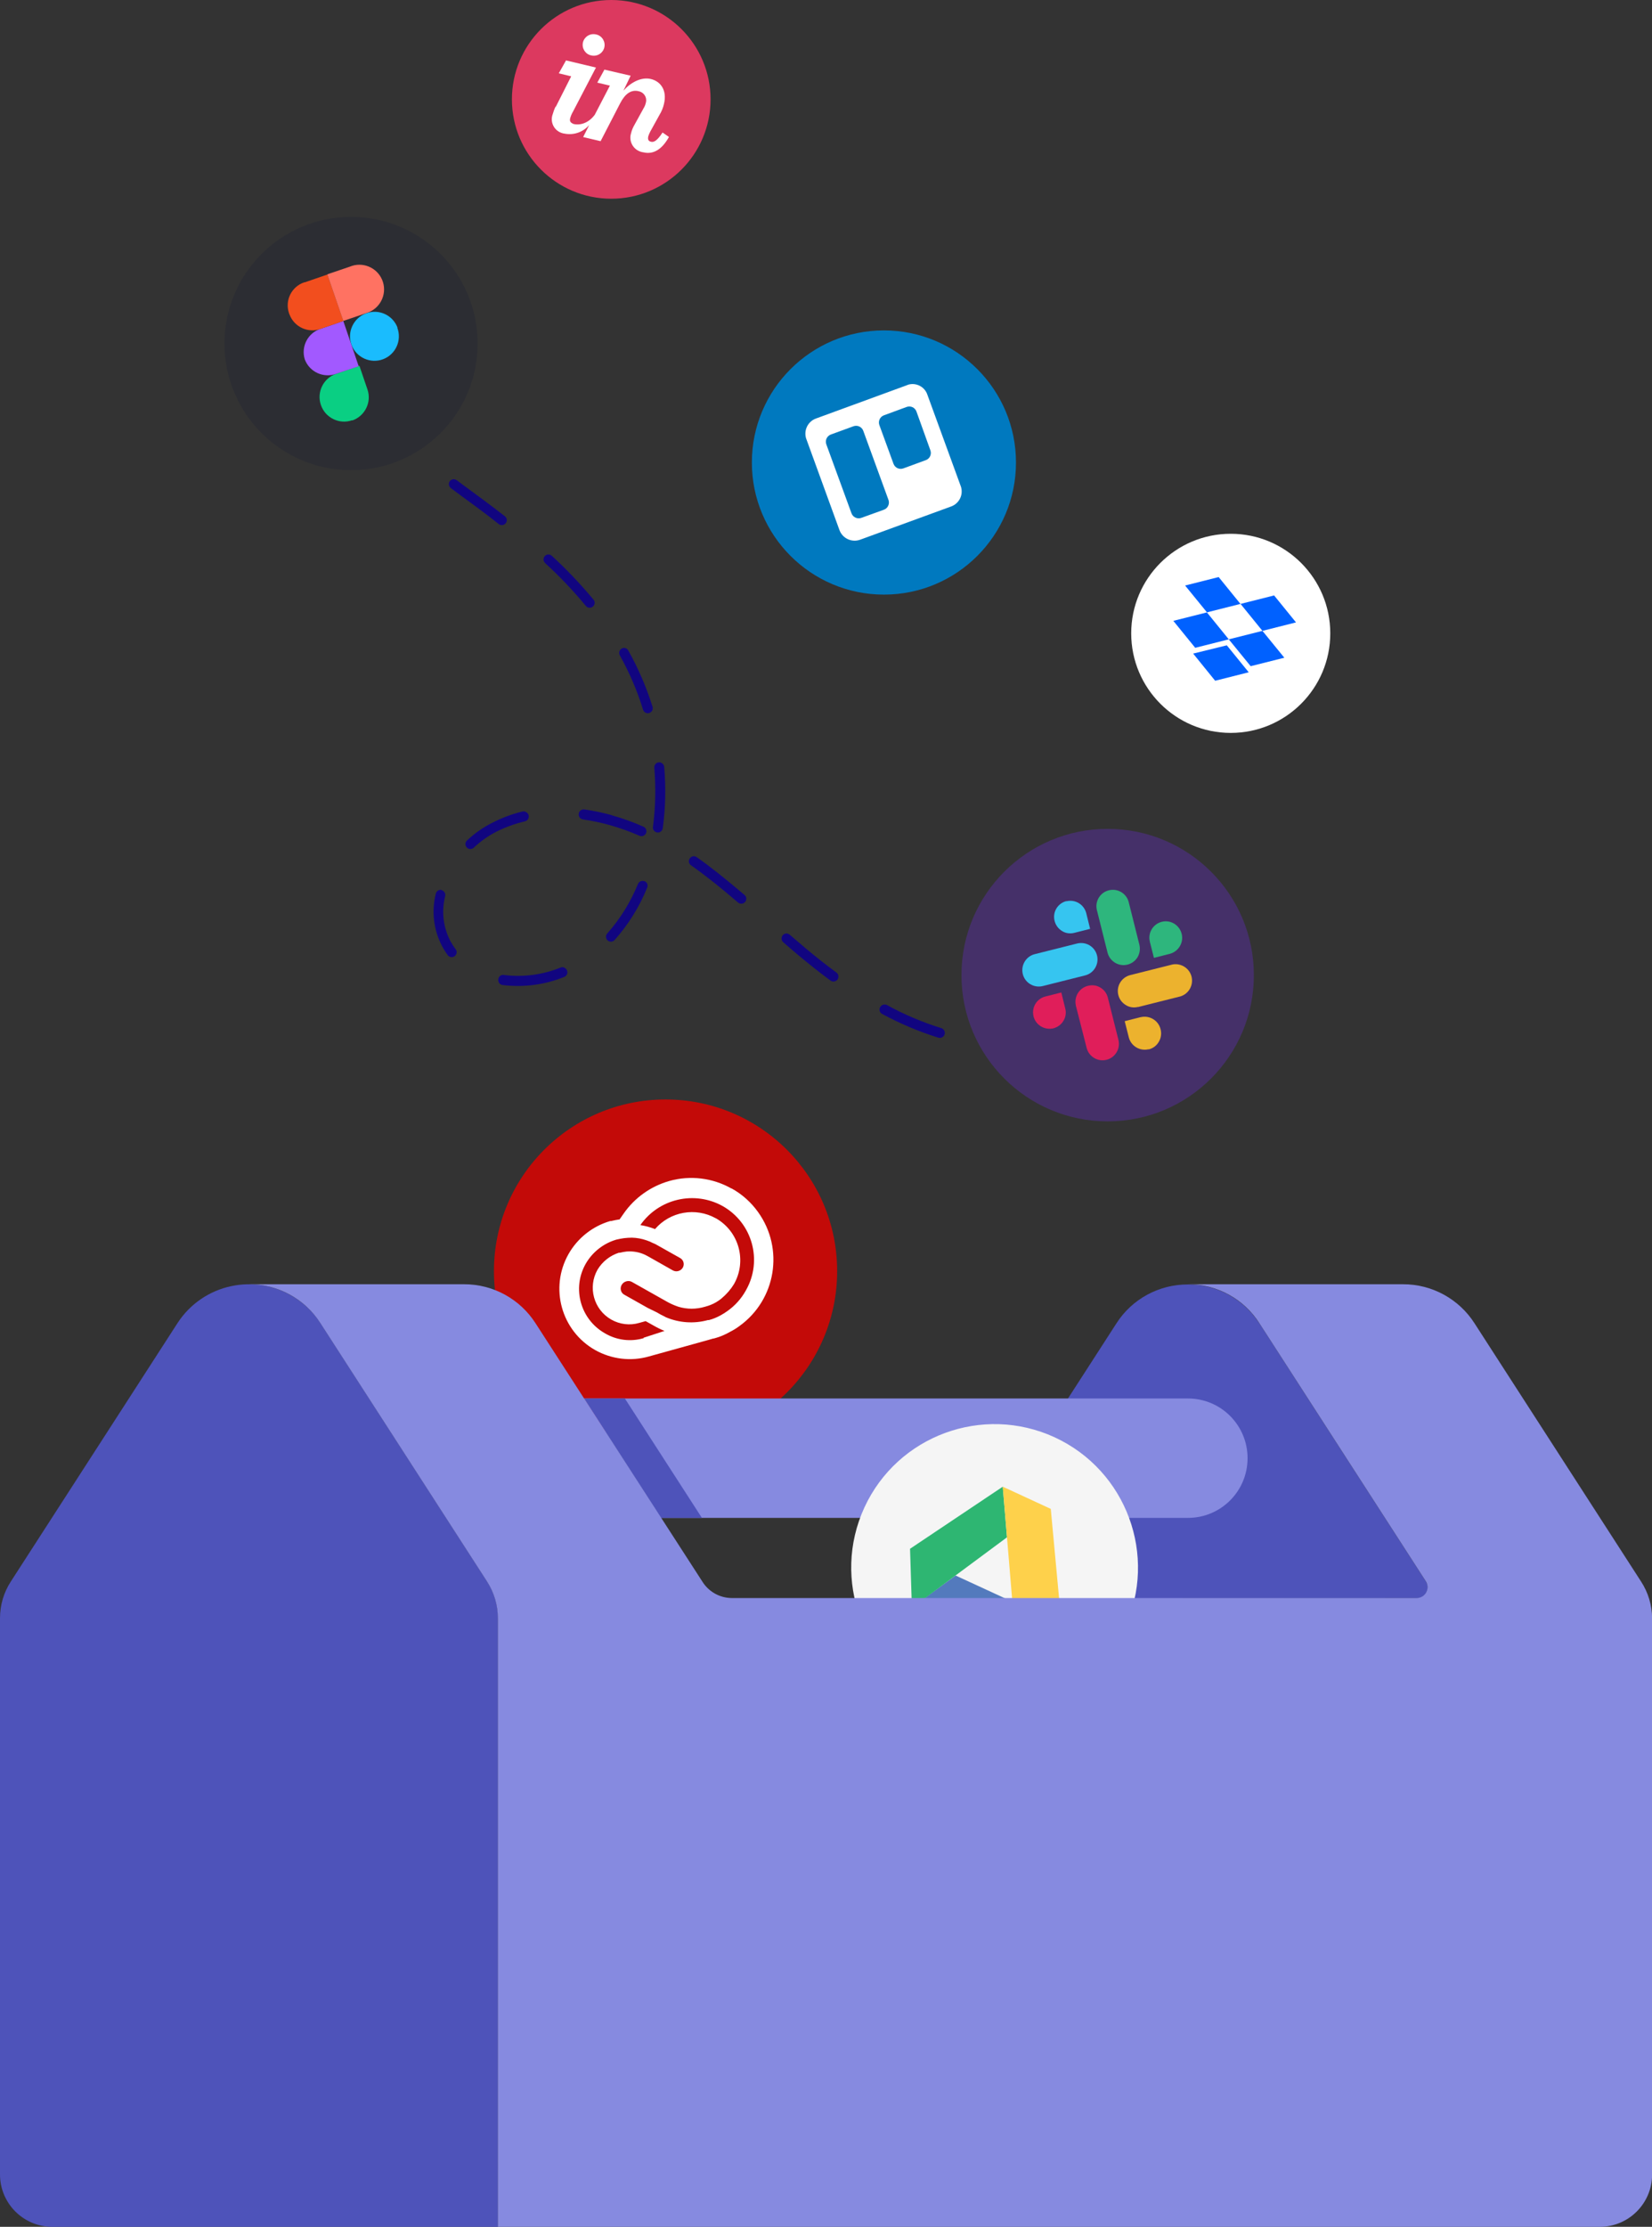 <?xml version="1.0" encoding="utf-8"?>
<!-- Generator: Adobe Illustrator 24.1.0, SVG Export Plug-In . SVG Version: 6.00 Build 0)  -->
<svg version="1.1" id="Layer_1" xmlns="http://www.w3.org/2000/svg" xmlns:xlink="http://www.w3.org/1999/xlink" x="0px" y="0px"
	 viewBox="0 0 1600 2156" style="enable-background:new 0 0 1600 2156;" xml:space="preserve">
<rect x="0" y="0" width="1600" height="2156" fill="#333333" stroke="none"/>
<style type="text/css">
	.st0{fill:#C30A08;}
	.st1{fill:#FFFFFF;}
	.st2{fill:#110580;}
	.st3{fill:#4E53BA;}
	.st4{fill:#868AE0;}
	.st5{fill:#0079BF;}
	.st6{fill:#453069;}
	.st7{fill:#36C5F0;}
	.st8{fill:#2EB67D;}
	.st9{fill:#ECB22E;}
	.st10{fill:#E01E5A;}
	.st11{fill:#F5F5F5;}
	.st12{fill:#537ABD;}
	.st13{fill:#2EB672;}
	.st14{fill:#FED14B;}
	.st15{fill:#DC395F;}
	.st16{fill:#2C2D33;}
	.st17{fill:#0ACF83;}
	.st18{fill:#A259FF;}
	.st19{fill:#F24E1E;}
	.st20{fill:#FF7262;}
	.st21{fill:#1ABCFE;}
	.st22{fill:#0061FF;}
</style>
<g id="Layer_2_1_">
	<g id="illustrations">
		<circle class="st0" cx="644.6" cy="1230.7" r="166.2"/>
		<path class="st1" d="M708.6,1150.8c-18.3-10.4-40-13.1-60.3-7.4c-18,5.1-33.7,16.3-44.3,31.6l-3.9,5.6c-2.8,0.4-5.5,0.9-8.2,1.6
			h-0.6H591c-17.1,5-31.6,16.5-40.4,32c-18.5,32.8-7,74.3,25.8,92.9c15.9,8.9,34.6,11.2,52.1,6.2l57.3-15.9l4.8-1.4h0.3l1.3-0.3
			c5.2-1.4,10.1-3.5,14.8-6.2c3.2-1.6,6.3-3.5,9.1-5.6c35.5-25.5,43.6-74.9,18.1-110.4c-6.7-9.4-15.4-17.2-25.5-22.8L708.6,1150.8z
			 M623.4,1295.6c-12.6,3.7-26.2,2-37.5-4.7c-23.7-13.4-32.1-43.5-18.7-67.2c6.5-11.4,17.2-19.8,29.7-23.5l0,0
			c2.4-0.6,4.8-1,7.3-1.4c2.6-0.3,5.2-0.5,7.8-0.5c4.8,0.1,9.6,1,14.2,2.6c2.2,0.7,4.3,1.6,6.3,2.7c0.7,0,1.2,0.7,2,0.8l4.1,2.3
			l20.1,11.3c3.3,1.8,4.5,6,2.6,9.3c-0.9,1.6-2.5,2.8-4.3,3.3c-1.8,0.5-3.7,0.3-5.3-0.6l-20.5-11.6l-4.1-2.3l-2.1-1.1
			c-5.6-2.7-11.9-3.8-18.1-3.3c-2.2,0.3-4.4,0.6-6.6,1.2h-1c-8.6,2.8-15.9,8.6-20.6,16.4c-9.6,17-3.7,38.6,13.3,48.3
			c8.3,4.7,18.1,5.9,27.2,3.2l6.1-1.7l7,3.9c3.6,2.1,7.4,4,11.3,5.6l-20.3,6.6L623.4,1295.6z M722.1,1249.9
			c-4.3,7.6-10.2,14.2-17.4,19.3c-2.2,1.6-4.4,3-6.8,4.3c-3.6,2-7.3,3.5-11.3,4.6h-1c-13.5,3.7-27.9,2.7-40.8-2.8
			c-1.6-1-3.6-1.8-5.2-2.7l-3.3-1.9l-8.8-4.3l-22.9-12.9c-3.3-1.8-4.4-6-2.6-9.3c0.1-0.1,0.1-0.2,0.2-0.3c0.9-1.6,2.5-2.8,4.3-3.3
			c1.9-0.6,3.9-0.4,5.6,0.6l34.8,19.6l0,0c3.3,1.8,6.7,3.2,10.2,4.4c8.3,2.5,17.2,2.5,25.6,0c3.8-1,7.5-2.4,10.9-4.4
			c2-1.2,3.9-2.5,5.6-4c4.6-3.9,8.6-8.5,11.7-13.6c12.7-22.5,4.8-51-17.6-63.7c0,0-0.1,0-0.1,0c-19.6-10.9-44.2-6.5-58.8,10.5
			c-4.6-1.8-9.3-3.1-14.2-3.9c17.9-25.6,52.3-33.6,79.7-18.4c28.7,16.2,38.9,52.6,22.7,81.3C722.4,1249.3,722.2,1249.6,722.1,1249.9
			L722.1,1249.9z"/>
		<path class="st2" d="M1099,950.5c0.6,0.2,1.2,0.5,1.7,0.9c2.1,1.7,2.4,4.7,0.7,6.7c0,0,0,0,0,0c-6.1,7.6-13.1,14.5-20.8,20.6
			c-2.1,1.7-5.1,1.3-6.8-0.7c-1.7-2.1-1.3-5.1,0.7-6.8l0,0c7.1-5.7,13.6-12.1,19.4-19.2C1095.2,950.6,1097.1,950,1099,950.5z"/>
		<path class="st2" d="M440.8,464.2c0.6,0.1,1.1,0.4,1.5,0.7l5.6,4.2c13.3,9.7,27,19.8,41.3,30.9c2,1.8,2.2,4.8,0.4,6.8
			c-1.6,1.8-4.3,2.1-6.3,0.8c-14.1-11.3-27.8-21.1-41-30.8l-5.6-4.2c-2.1-1.6-2.6-4.6-1-6.8C436.8,464.3,438.9,463.6,440.8,464.2z
			 M532.4,537c0.8,0.2,1.5,0.6,2,1.1c14.5,13.3,28.1,27.6,40.7,42.8c1.5,2.2,0.9,5.2-1.3,6.7c-1.9,1.3-4.5,1-6.1-0.6
			c-12.3-14.9-25.6-28.9-39.8-41.9c-1.9-1.9-2-4.9-0.1-6.8C529,537,530.7,536.5,532.4,537z M605.6,627.5c1.3,0.3,2.3,1.1,2.9,2.3
			c9.7,17.3,17.6,35.6,23.5,54.5c0.8,2.5-0.6,5.2-3.2,6c-2.5,0.8-5.2-0.6-6-3.2l0,0c-5.6-18.3-13.2-35.9-22.5-52.6
			c-1.3-2.3-0.5-5.3,1.9-6.6c1.1-0.6,2.4-0.8,3.7-0.4H605.6z M639.8,738.3c1.9,0.6,3.3,2.2,3.5,4.2c1.7,19.8,1.3,39.7-1.4,59.4
			c-0.4,2.6-2.8,4.5-5.4,4.1s-4.5-2.8-4.1-5.4l0,0c2.5-19,2.9-38.2,1.3-57.3c-0.2-2.7,1.7-5,4.4-5.2c0.7-0.1,1.3,0,2,0.2H639.8z
			 M592.6,789.4c10.5,2.9,20.7,6.6,30.6,11c2.4,1.1,3.5,3.9,2.5,6.3c-1.1,2.4-3.9,3.5-6.3,2.5c-9.5-4.2-19.4-7.7-29.4-10.5l0,0
			c-8.3-2.3-16.8-4.1-25.3-5.3c-2.6-0.3-4.5-2.7-4.2-5.3c0-0.1,0-0.2,0-0.3c0.4-2.6,2.8-4.5,5.5-4.1c0.1,0,0.1,0,0.2,0
			c9,1.3,17.8,3.2,26.6,5.6L592.6,789.4z M673.3,829.2c0.5,0.1,1,0.4,1.5,0.7c14.1,9.9,28.1,21.2,46.3,36.6c2,1.7,2.3,4.7,0.6,6.7
			c0,0-0.1,0.1-0.1,0.1c-1.7,2-4.8,2.2-6.8,0.5c-17.7-15.2-31.7-26.3-45.5-36c-2.2-1.5-2.8-4.4-1.3-6.6
			C669.1,829.4,671.3,828.6,673.3,829.2L673.3,829.2z M508.5,785.9c2.6,0.6,4.1,3.2,3.5,5.8c-0.4,1.7-1.8,3.1-3.5,3.5
			c-9.8,2.3-19.2,5.7-28.1,10.2c-7.7,4-14.9,9.1-21.2,15c-1.8,2-4.8,2.2-6.8,0.4c-2-1.8-2.2-4.8-0.4-6.8c0.2-0.2,0.4-0.4,0.7-0.6
			c7-6.6,14.9-12.1,23.5-16.5c9.6-5,19.7-8.8,30.2-11.3c0.9-0.1,1.8,0,2.6,0.3H508.5z M623.6,853.1h0.6c2.5,1,3.7,3.8,2.6,6.3
			c-7.5,18.6-18.2,35.7-31.5,50.7c-1.8,2-4.8,2.1-6.8,0.4c-2-1.8-2.1-4.8-0.3-6.8c12.6-14.2,22.6-30.5,29.8-48.1
			c1-2.2,3.7-3.3,6-2.4H623.6z M763.1,904.1c0.7,0.2,1.3,0.5,1.9,1c5.2,4.5,10.4,8.9,15.6,13.3c10.3,8.6,19.9,16.2,29.5,23.2
			c2.1,1.6,2.6,4.6,1,6.8c-1.6,2.1-4.6,2.6-6.7,1c0,0,0,0,0,0c-9.8-7.2-19.6-15-30-23.6c-5.3-4.4-10.5-8.9-15.8-13.5
			c-2-1.8-2.2-4.8-0.5-6.8c1.3-1.5,3.3-2.1,5.2-1.5H763.1z M1026.9,997c1.6,0.4,2.8,1.6,3.3,3.2c0.8,2.5-0.7,5.2-3.2,6
			c-19.1,5.7-39,8.3-58.9,7.9c-2.6,0-4.8-2.2-4.7-4.8c0,0,0,0,0-0.1c0.1-2.7,2.2-4.8,4.9-4.7c19,0.4,38-2.1,56.3-7.5
			c0.8-0.2,1.7-0.2,2.6,0H1026.9z M857.7,972.5l1,0.4c16.8,9.3,34.6,16.8,52.9,22.5c2.5,0.7,4,3.4,3.3,6c-0.7,2.5-3.4,4-6,3.3l0,0
			l0,0c-18.9-5.9-37.2-13.6-54.7-23.1c-2.3-1.3-3.1-4.3-1.7-6.6c1.1-1.8,3.2-2.8,5.3-2.3L857.7,972.5z M427.8,861.9
			c2.4,0.7,3.9,3.2,3.4,5.6c-3.8,14.7-2,30.3,5.1,43.8c1.5,2.7,3.1,5.3,5,7.7c1.6,2.1,1.2,5-0.8,6.6c0,0-0.1,0-0.1,0.1
			c-2.1,1.6-5.1,1.2-6.7-0.8c0,0,0,0,0-0.1c-2.1-2.8-4-5.8-5.6-8.9c-8.2-15.6-10.3-33.6-6-50.7c0.6-2.5,3.1-4.1,5.6-3.6L427.8,861.9
			z M546,936.7c1.4,0.4,2.6,1.5,3.2,2.9c1,2.4-0.2,5.2-2.6,6.2c0,0,0,0,0,0c-18.9,7.7-39.5,10.4-59.8,7.9c-2.7-0.3-4.5-2.8-4.2-5.4
			c0-0.1,0-0.1,0-0.2c0.3-2.6,2.6-4.5,5.2-4.2c0.1,0,0.3,0,0.4,0.1c18.6,2.3,37.5-0.2,54.9-7.3c1.1-0.4,2.2-0.4,3.3,0H546z"/>
		<path class="st2" d="M375.8,406.6c1.2,0.3,2.2,1,2.8,2.1c5.1,7.5,11.1,14.2,17.9,20.1c1.9,1.8,1.9,4.8,0.1,6.7c0,0,0,0-0.1,0.1
			c-1.8,2-4.8,2.1-6.8,0.3c-7.4-6.5-14-13.9-19.5-22.1c-1.4-2.3-0.7-5.2,1.5-6.6C372.9,406.3,374.4,406.1,375.8,406.6z"/>
		<path class="st3" d="M482.1,2156H50.7c-28,0-50.7-22.7-50.7-50.7v-538.6c0-12.6,3.6-24.9,10.5-35.5l161.3-250
			c24.7-38.3,75.8-49.3,114.1-24.6c9.9,6.4,18.3,14.8,24.6,24.6l161.3,250c6.8,10.6,10.5,22.9,10.5,35.5V2156z"/>
		<path class="st3" d="M1372.1,1547.4c5.8,0.1,10.6-4.6,10.6-10.4c0-2-0.5-3.9-1.5-5.6l0,0l-161.3-250l-1-1.3
			c-15.2-22.9-40.9-36.6-68.3-36.5l0,0c-28.1-0.1-54.3,14.1-69.4,37.8l-161.3,250c-3.2,5-5.7,10.5-7.5,16.2L1372.1,1547.4z"/>
		<path class="st4" d="M1208.3,1411.8c0-31.9-25.8-57.8-57.7-57.8c0,0,0,0-0.1,0H565.7l74.6,115.6h510.3
			C1182.4,1469.6,1208.3,1443.8,1208.3,1411.8C1208.3,1411.9,1208.3,1411.9,1208.3,1411.8z"/>
		<polygon class="st3" points="565.7,1354 640.2,1469.6 679.8,1469.6 605.2,1354 		"/>
		<circle class="st5" cx="856.1" cy="447.8" r="127.9"/>
		<path class="st1" d="M878.8,372.8l-88.5,32.4c-8,2.9-12.2,11.7-9.4,19.8c0,0.1,0,0.1,0.1,0.2l32.1,88.2c3,7.9,11.8,12,19.8,9.2
			l88.2-32.2c8.1-2.9,12.3-11.7,9.4-19.8c0-0.1-0.1-0.1-0.1-0.2l-32.2-88.2c-2.6-7.9-11.2-12.2-19.1-9.6
			C879.1,372.7,879,372.8,878.8,372.8z M860.5,484c1.4,3.8-0.6,8.1-4.4,9.5l-21.9,7.9c-3.8,1.4-8.1-0.6-9.5-4.4l-24.4-66.8
			c-1.4-3.9,0.6-8.1,4.4-9.5l21.9-8c3.9-1.4,8.1,0.6,9.5,4.4L860.5,484z M901.1,436c1.4,3.9-0.6,8.1-4.4,9.5l-21.8,8
			c-3.9,1.4-8.1-0.6-9.5-4.4l-13.7-37.5c-1.4-3.9,0.6-8.1,4.4-9.5l22-8.1c3.9-1.4,8.1,0.6,9.5,4.4L901.1,436z"/>
		<circle class="st6" cx="1072.8" cy="944.1" r="141.6"/>
		<path class="st7" d="M1032.9,872.4c-8.5,2.1-13.7,10.7-11.5,19.2c1,4.1,3.6,7.6,7.2,9.8c1.7,1.1,3.6,1.8,5.6,2.1
			c2.1,0.3,4.2,0.2,6.2-0.3l15.4-3.9l-3.8-15.4c-2.3-8.4-10.8-13.4-19.2-11.3L1032.9,872.4z M1043.2,913.5l-41,10.3
			c-8.5,2.1-13.7,10.8-11.6,19.3c2.1,8.5,10.8,13.7,19.3,11.6l0,0l41-10.3c8.5-2.1,13.7-10.8,11.6-19.3
			C1060.4,916.5,1051.8,911.4,1043.2,913.5L1043.2,913.5z"/>
		<path class="st8" d="M1144.5,904.3c-2-8.5-10.5-13.9-19-11.9c-8.5,2-13.9,10.5-11.9,19c0,0.2,0.1,0.4,0.1,0.6l3.9,15.4l15.4-3.9
			c4-1.1,7.4-3.6,9.6-7.2C1144.8,912.7,1145.5,908.4,1144.5,904.3z M1103.5,914.6l-10.3-41.1c-2.1-8.5-10.8-13.7-19.3-11.5
			c-8.5,2.1-13.7,10.8-11.5,19.3l10.3,41.1c2.2,8.5,10.9,13.7,19.4,11.5c4-1,7.5-3.6,9.7-7.2C1103.9,923,1104.5,918.7,1103.5,914.6"
			/>
		<path class="st9" d="M1112.6,1016c4.1-1,7.6-3.6,9.7-7.3c2.2-3.6,2.8-7.9,1.8-12c-2-8.6-10.6-13.9-19.2-11.9c-0.1,0-0.1,0-0.2,0
			l-15.4,3.9l3.9,15.4c2,8.5,10.6,13.8,19.1,11.8C1112.5,1016.1,1112.6,1016.1,1112.6,1016z M1102.3,975l41-10.3
			c8.4-2.6,13.1-11.6,10.5-20c-2.4-7.7-10.3-12.4-18.2-10.9l-41,10.3c-8.5,2.2-13.6,10.8-11.5,19.2c1,4.1,3.6,7.6,7.3,9.8
			c1.7,1.1,3.6,1.8,5.6,2.1c2.1,0.3,4.2,0.2,6.2-0.3"/>
		<path class="st10" d="M1001,984c1,4.1,3.6,7.6,7.3,9.8c3.6,2.1,7.9,2.8,12,1.8c4.1-1.1,7.6-3.7,9.7-7.3c2.2-3.6,2.8-8,1.7-12
			l-3.8-15.4l-15.4,3.9C1004,966.9,998.9,975.5,1001,984z M1042,973.7l10.5,41.1c2.3,8.5,11,13.5,19.5,11.2
			c8.2-2.2,13.2-10.6,11.3-18.9L1073,966c-0.5-2-1.4-4-2.6-5.6c-1.2-1.7-2.8-3.1-4.6-4.2c-1.7-1-3.6-1.8-5.6-2.1
			c-2.1-0.3-4.2-0.2-6.2,0.3c-8.6,1.9-14,10.5-12,19.1C1041.9,973.5,1042,973.6,1042,973.7L1042,973.7z"/>
		<path class="st11" d="M1021.5,1391.6c-69.7-32.1-152.2-1.7-184.3,67.9c-32.1,69.7-1.7,152.2,67.9,184.3
			c69.7,32.1,152.2,1.7,184.3-67.9C1121.5,1506.3,1091.1,1423.8,1021.5,1391.6z"/>
		<polygon class="st12" points="1027.6,1572.5 925.5,1525.4 882.9,1556.5 983.6,1603 		"/>
		<polyline class="st13" points="971.2,1439.4 881.4,1499.5 883.2,1556.7 975.3,1488.4 		"/>
		<polyline class="st14" points="1017.7,1460.9 971.2,1439.4 980.5,1550.8 1028.1,1572.8 1017.7,1460.9 		"/>
		<path class="st4" d="M1589.4,1531.2l-161.3-250c-15.1-23.6-41.3-37.9-69.3-37.8h-208.3c28.1-0.1,54.2,14.1,69.3,37.8l161.3,250
			l0,0c3,5,1.4,11.5-3.6,14.5c-1.7,1-3.6,1.5-5.5,1.5H708.3c-11.5-0.2-22.1-6.3-28.1-16l0,0l-161.5-250
			c-15.1-23.6-41.3-37.9-69.3-37.8H241.1c28.1-0.1,54.2,14.1,69.3,37.8l161.3,250c6.8,10.6,10.5,22.9,10.5,35.5V2156h1067.2
			c28,0,50.7-22.7,50.7-50.7v-538.6C1600,1554.1,1596.3,1541.8,1589.4,1531.2z"/>
		<circle class="st15" cx="592" cy="96.2" r="96.2"/>
		<path class="st1" d="M572.4,53.6c5.7,1.5,11.4-1.9,12.9-7.6c0,0,0-0.1,0-0.1c1.3-5.6-2.2-11.2-7.7-12.5c0,0-0.1,0-0.1,0
			c-5.7-1.5-11.4,1.9-12.9,7.6c0,0,0,0.1,0,0.1c-1.3,5.6,2.2,11.2,7.7,12.5C572.3,53.6,572.4,53.6,572.4,53.6 M538.1,103.2
			c-1.2,2.4-2.1,4.9-2.8,7.4c-2.7,7.3,1,15.3,8.3,18c1.1,0.4,2.2,0.7,3.3,0.8c8.9,1.7,17.9-1.5,23.8-8.4l-5.9,11.7l16.9,4l19-36.8
			c4.8-9.3,10.7-13.3,17.8-11.6c4.8,0.9,8.1,5.5,7.2,10.3c-0.1,0.3-0.1,0.6-0.2,0.9c-0.4,1.8-1.1,3.6-2.1,5.2l-9.3,16.9
			c-1.3,2.3-2.3,4.8-2.9,7.4c-2.4,7.5,1.8,15.5,9.3,17.9c0.9,0.3,1.8,0.5,2.7,0.6c9,2.1,17.5-2,24.7-14.9l-6.2-4.3
			c-5.6,8.6-8.8,9.6-11.3,8.9c-2.5-0.6-3.2-2.3-2.5-5.3c0.5-1.5,1.1-3.1,1.9-4.5l9-16.3c2-3.3,3.5-6.9,4.3-10.6
			c3.1-13.1-3.2-21.7-12.7-24c-9.6-2.3-20,3.7-26.6,11.3l7-14.5l-25.4-5.9l-6.9,12.6l12.2,2.9L576,111.2
			c-8.9,11.7-19.8,9.3-21.1,8.6c-2.1-1.1-3.4-2.2-2.7-5.2c0.6-2.3,1.6-4.6,2.8-6.6l22.2-42.6l-29-6.9L541.2,71l12,2.9l-14.9,29.5"/>
		<circle class="st16" cx="340" cy="332.6" r="122.6"/>
		<g id="ads_manager">
			<path id="path0_fill" class="st17" d="M341.2,407.1c12.3-4.3,18.9-17.7,14.7-30l-7.8-22.9l-22.5,7.7
				c-12.4,4.2-19.1,17.8-14.8,30.2c4.2,12.4,17.8,19.1,30.2,14.8l0,0L341.2,407.1z"/>
			<path id="path1_fill" class="st18" d="M295.2,348c-3.9-12.5,3-25.8,15.5-29.7l0,0l21.8-7.5l14.9,43.8l-21.8,7.3
				C313.4,366.4,299.8,360.2,295.2,348z"/>
			<path id="path1_fill-2" class="st19" d="M279.9,303.2c-4.2-12.4,2.5-25.8,14.9-29.9h0.5l21.8-7.5l15.5,45l-21.8,7.5
				c-12.2,4.6-25.8-1.6-30.4-13.8c0,0,0-0.1,0-0.1C280.1,304,280,303.6,279.9,303.2z"/>
			<path id="path2_fill" class="st20" d="M317,265.6l21.8-7.4c12.1-5.1,26.1,0.5,31.3,12.7c5.1,12.1-0.5,26.1-12.7,31.3
				c-1,0.4-2.1,0.8-3.1,1.1l-21.8,7.4L317,265.6z"/>
			<path id="path3_fill" class="st21" d="M384.8,317.3c4.6,12.2-1.6,25.9-13.8,30.5c-12.2,4.6-25.9-1.6-30.5-13.8
				s1.6-25.9,13.8-30.5c0.1,0,0.2-0.1,0.3-0.1c12.2-4.6,25.8,1.6,30.4,13.8c0,0,0,0,0,0.1L384.8,317.3z"/>
		</g>
		<circle class="st1" cx="1192" cy="613.2" r="96.4"/>
		<path class="st22" d="M1201.4,584.7l-32.5,8.2l21.2,26.1l-32.5,8.2l-21.2-26.1l32.6-8.2l-21.2-26l32.5-8.2L1201.4,584.7z
			 M1155.6,632.8l32.6-8l21.2,26.1l-32.5,8.2L1155.6,632.8z M1190.1,619l32.6-8.2l-21.2-26.1l32.5-8.2l21.2,26.1l-32.5,8.2l21.2,26
			l-32.6,8.2L1190.1,619z"/>
	</g>
</g>
</svg>

